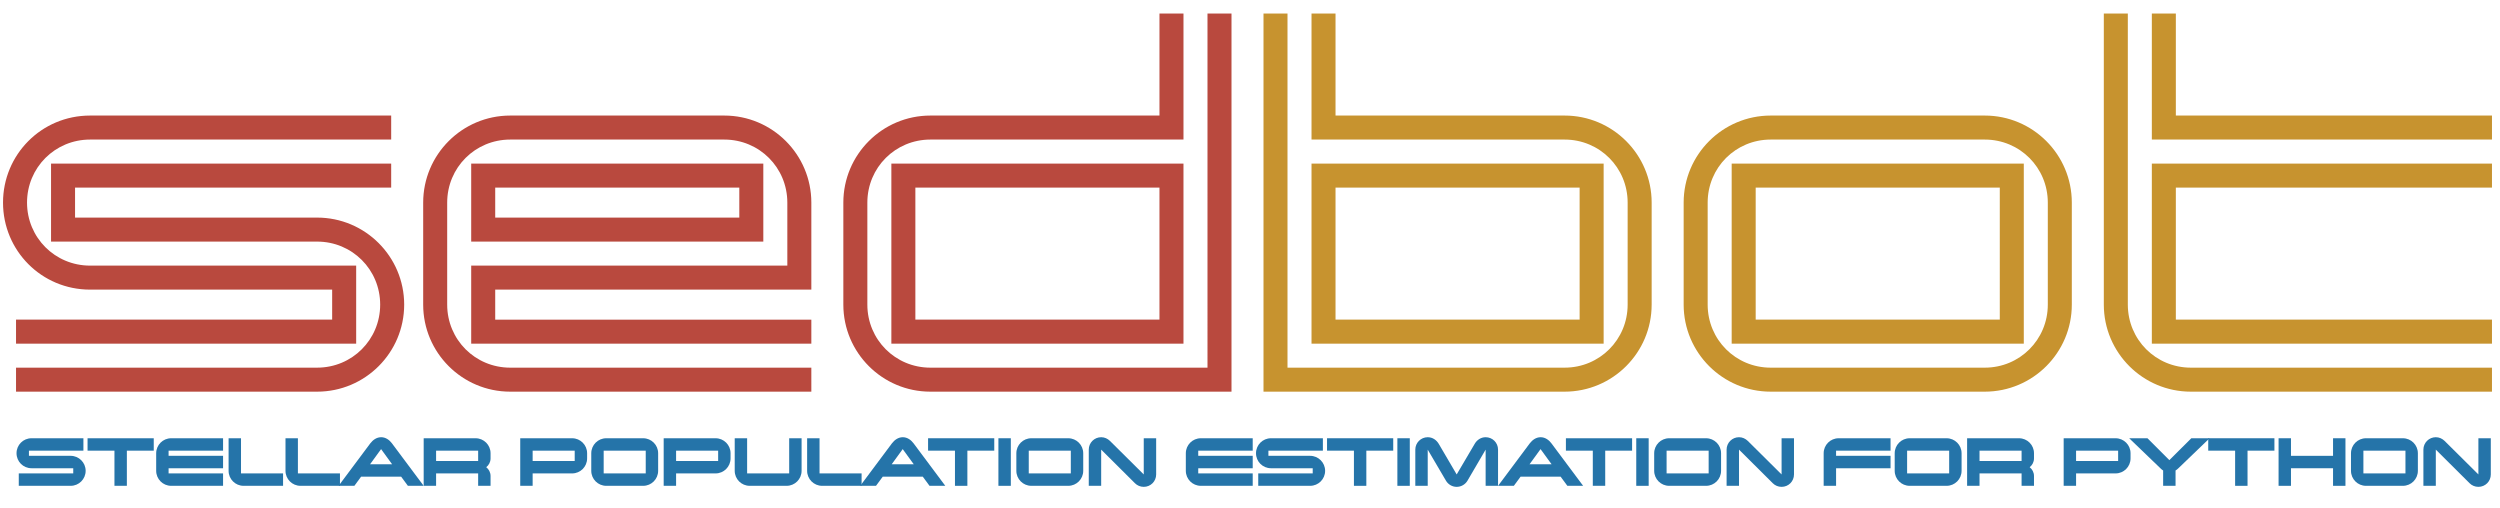 <?xml version="1.0" encoding="utf-8"?>
<!-- Generator: Adobe Illustrator 17.0.2, SVG Export Plug-In . SVG Version: 6.00 Build 0)  -->
<!DOCTYPE svg PUBLIC "-//W3C//DTD SVG 1.1//EN" "http://www.w3.org/Graphics/SVG/1.1/DTD/svg11.dtd">
<svg version="1.1" id="Layer_1" xmlns="http://www.w3.org/2000/svg" xmlns:xlink="http://www.w3.org/1999/xlink" x="0px" y="0px"
	 width="960px" height="194.99px" viewBox="0 0 960 194.99" enable-background="new 0 0 960 194.99" xml:space="preserve">
<g>
	<path fill="#B9493E" d="M150.213,53.592H34.582c-13.445,0-24.202,10.756-24.202,24.202s10.756,24.202,24.202,24.202h102.186v29.964
		H6.155v-9.22h121.393v-11.524H34.582c-18.631,0-33.421-14.982-33.421-33.422s14.79-33.421,33.421-33.421h115.631V53.592z
		 M121.786,150.399H6.155v-9.22h115.631c13.445,0,24.202-10.756,24.202-24.202c0-13.446-10.756-24.202-24.202-24.202H19.6V62.812
		h130.613v9.22H28.82v11.525h92.966c18.439,0,33.421,14.982,33.421,33.421S140.225,150.399,121.786,150.399z"/>
	<path fill="#B9493E" d="M311.554,150.399H195.923c-18.439,0-33.421-14.982-33.421-33.421V77.794
		c0-18.439,14.982-33.421,33.421-33.421h82.209c18.439,0,33.421,14.982,33.421,33.421v33.422H190.161v11.524h121.393v9.22H180.941
		v-29.964h121.393V77.794c0-13.445-10.756-24.202-24.202-24.202h-82.209c-13.445,0-24.202,10.756-24.202,24.202v39.184
		c0,13.445,10.756,24.202,24.202,24.202h115.631V150.399z M293.114,92.776H180.941V62.812h112.173V92.776z M283.895,83.556V72.031
		h-93.734v11.525H283.895z"/>
	<path fill="#B9493E" d="M472.895,150.399H357.264c-18.439,0-33.421-14.982-33.421-33.421V77.794
		c0-18.439,14.982-33.421,33.421-33.421h87.972V5.188h9.22v48.404h-97.191c-13.445,0-24.202,10.756-24.202,24.202v39.184
		c0,13.445,10.756,24.202,24.202,24.202h106.411V5.188h9.22V150.399z M454.455,131.96H342.282V62.812h112.173V131.96z
		 M445.235,122.74V72.031h-93.734v50.708H445.235z"/>
	<path fill="#C7932F" d="M634.235,116.978c0,18.439-14.982,33.421-33.422,33.421h-115.63V5.188h9.219v135.991h106.411
		c13.446,0,24.202-10.756,24.202-24.202V77.794c0-13.445-10.756-24.202-24.202-24.202h-97.19V5.188h9.219v39.184h87.972
		c18.439,0,33.422,14.982,33.422,33.421V116.978z M615.796,131.96H503.623V62.812h112.173V131.96z M606.576,122.74V72.031h-93.734
		v50.708H606.576z"/>
	<path fill="#C7932F" d="M795.576,116.978c0,18.439-14.981,33.421-33.421,33.421h-82.209c-18.439,0-33.422-14.982-33.422-33.421
		V77.794c0-18.439,14.982-33.421,33.422-33.421h82.209c18.439,0,33.421,14.982,33.421,33.421V116.978z M786.357,77.794
		c0-13.445-10.757-24.202-24.202-24.202h-82.209c-13.446,0-24.202,10.756-24.202,24.202v39.184
		c0,13.445,10.756,24.202,24.202,24.202h82.209c13.445,0,24.202-10.756,24.202-24.202V77.794z M777.137,131.96H664.964V62.812
		h112.173V131.96z M767.918,122.74V72.031h-93.734v50.708H767.918z"/>
	<path fill="#C7932F" d="M817.085,116.978c0,13.445,10.757,24.202,24.202,24.202h115.631v9.22H841.287
		c-18.439,0-33.422-14.982-33.422-33.421V5.188h9.22V116.978z M956.918,53.592H826.305V5.188h9.22v39.184h121.394V53.592z
		 M956.918,131.96H826.305V62.812h130.613v9.22H835.524v50.708h121.394V131.96z"/>
</g>
<g>
	<path fill="#2574A9" d="M27.131,186.556H7.207v-4.766h20.917v-1.986H12.105c-3.21,0-5.759-2.582-5.759-5.759
		s2.548-5.759,5.759-5.759h19.924v4.766H11.112v1.986h16.019c3.177,0,5.759,2.582,5.759,5.759S30.308,186.556,27.131,186.556z"/>
	<path fill="#2574A9" d="M59.041,173.053H48.715v13.503h-4.766v-13.503H33.623v-4.766h25.418V173.053z"/>
	<path fill="#2574A9" d="M85.656,186.556H65.732c-3.177,0-5.759-2.582-5.759-5.759v-6.751c0-3.177,2.582-5.759,5.759-5.759h19.924
		v4.766H64.739v1.986h20.917v4.766H64.739v1.986h20.917V186.556z"/>
	<path fill="#2574A9" d="M108.697,186.556H93.539c-3.177,0-5.759-2.582-5.759-5.759v-12.51h4.766v13.503h16.151V186.556z"/>
	<path fill="#2574A9" d="M130.546,186.556h-15.158c-3.177,0-5.759-2.582-5.759-5.759v-12.51h4.766v13.503h16.151V186.556z"/>
	<path fill="#2574A9" d="M162.687,186.556h-6.057l-2.582-3.508h-15.39l-2.582,3.508h-6.057L142.2,170.24
		c0.993-1.291,2.417-2.35,4.17-2.35c1.721,0,3.177,1.059,4.137,2.35L162.687,186.556z M150.574,178.282l-4.236-5.825l-4.236,5.825
		H150.574z"/>
	<path fill="#2574A9" d="M188.375,186.556h-4.766v-4.766h-16.151v4.766h-4.766v-18.269h19.924c3.177,0,5.759,2.582,5.759,5.759
		v1.986c0,1.39-0.662,2.581-1.655,3.375c0.993,0.794,1.655,1.986,1.655,3.376V186.556z M183.61,177.025v-3.972h-16.151v3.972H183.61
		z"/>
	<path fill="#2574A9" d="M225.451,176.032c0,3.177-2.582,5.759-5.759,5.759h-15.158v4.766h-4.766v-18.269h19.924
		c3.177,0,5.759,2.582,5.759,5.759V176.032z M220.686,177.025v-3.972h-16.151v3.972H220.686z"/>
	<path fill="#2574A9" d="M252.728,180.798c0,3.177-2.582,5.759-5.759,5.759h-14.165c-3.177,0-5.759-2.582-5.759-5.759v-6.751
		c0-3.177,2.582-5.759,5.759-5.759h14.165c3.177,0,5.759,2.582,5.759,5.759V180.798z M247.962,181.791v-8.738h-16.151v8.738H247.962
		z"/>
	<path fill="#2574A9" d="M280.535,176.032c0,3.177-2.582,5.759-5.759,5.759h-15.158v4.766h-4.766v-18.269h19.924
		c3.177,0,5.759,2.582,5.759,5.759V176.032z M275.769,177.025v-3.972h-16.151v3.972H275.769z"/>
	<path fill="#2574A9" d="M307.812,180.798c0,3.177-2.582,5.759-5.759,5.759h-14.165c-3.177,0-5.759-2.582-5.759-5.759v-12.51h4.766
		v13.503h16.151v-13.503h4.766V180.798z"/>
	<path fill="#2574A9" d="M330.853,186.556h-15.158c-3.177,0-5.759-2.582-5.759-5.759v-12.51h4.766v13.503h16.151V186.556z"/>
	<path fill="#2574A9" d="M362.994,186.556h-6.057l-2.582-3.508h-15.39l-2.582,3.508h-6.057l12.179-16.316
		c0.993-1.291,2.417-2.35,4.17-2.35c1.721,0,3.177,1.059,4.137,2.35L362.994,186.556z M350.88,178.282l-4.236-5.825l-4.236,5.825
		H350.88z"/>
	<path fill="#2574A9" d="M381.798,173.053h-10.326v13.503h-4.766v-13.503H356.38v-4.766h25.418V173.053z"/>
	<path fill="#2574A9" d="M388.157,186.556h-4.766v-18.269h4.766V186.556z"/>
	<path fill="#2574A9" d="M415.959,180.798c0,3.177-2.582,5.759-5.759,5.759h-14.165c-3.177,0-5.759-2.582-5.759-5.759v-6.751
		c0-3.177,2.582-5.759,5.759-5.759h14.165c3.177,0,5.759,2.582,5.759,5.759V180.798z M411.194,181.791v-8.738h-16.151v8.738H411.194
		z"/>
	<path fill="#2574A9" d="M443.965,168.287v13.9c0,2.647-2.118,4.766-4.766,4.766c-1.324,0-2.515-0.529-3.375-1.39l-12.974-12.908
		v13.9h-4.766v-13.9c0-2.648,2.151-4.766,4.766-4.766c1.324,0,2.482,0.563,3.375,1.423l12.974,12.875v-13.9H443.965z"/>
	<path fill="#2574A9" d="M481.041,186.556h-19.924c-3.177,0-5.759-2.582-5.759-5.759v-6.751c0-3.177,2.582-5.759,5.759-5.759h19.924
		v4.766h-20.917v1.986h20.917v4.766h-20.917v1.986h20.917V186.556z"/>
	<path fill="#2574A9" d="M503.089,186.556h-19.925v-4.766h20.917v-1.986h-16.019c-3.21,0-5.759-2.582-5.759-5.759
		s2.549-5.759,5.759-5.759h19.924v4.766H487.07v1.986h16.019c3.177,0,5.759,2.582,5.759,5.759S506.266,186.556,503.089,186.556z"/>
	<path fill="#2574A9" d="M534.999,173.053h-10.326v13.503h-4.766v-13.503h-10.326v-4.766h25.418V173.053z"/>
	<path fill="#2574A9" d="M541.359,186.556h-4.766v-18.269h4.766V186.556z"/>
	<path fill="#2574A9" d="M575.25,186.556h-4.766v-13.9l-6.983,11.948c-0.827,1.39-2.383,2.35-4.137,2.35s-3.276-0.959-4.104-2.35
		l-7.017-11.948v13.9h-4.766v-13.9c0-2.648,2.15-4.766,4.766-4.766c1.854,0,3.343,1.059,4.236,2.549l6.884,11.749l6.917-11.749
		c0.86-1.49,2.383-2.549,4.203-2.549c2.648,0,4.766,2.118,4.766,4.766V186.556z"/>
	<path fill="#2574A9" d="M607.924,186.556h-6.057l-2.582-3.508h-15.39l-2.582,3.508h-6.056l12.179-16.316
		c0.993-1.291,2.416-2.35,4.17-2.35c1.722,0,3.178,1.059,4.138,2.35L607.924,186.556z M595.811,178.282l-4.236-5.825l-4.236,5.825
		H595.811z"/>
	<path fill="#2574A9" d="M626.728,173.053h-10.326v13.503h-4.766v-13.503H601.31v-4.766h25.418V173.053z"/>
	<path fill="#2574A9" d="M633.088,186.556h-4.766v-18.269h4.766V186.556z"/>
	<path fill="#2574A9" d="M660.89,180.798c0,3.177-2.582,5.759-5.759,5.759h-14.166c-3.177,0-5.758-2.582-5.758-5.759v-6.751
		c0-3.177,2.581-5.759,5.758-5.759h14.166c3.177,0,5.759,2.582,5.759,5.759V180.798z M656.123,181.791v-8.738h-16.15v8.738H656.123z
		"/>
	<path fill="#2574A9" d="M688.895,168.287v13.9c0,2.647-2.118,4.766-4.766,4.766c-1.324,0-2.516-0.529-3.376-1.39l-12.974-12.908
		v13.9h-4.766v-13.9c0-2.648,2.15-4.766,4.766-4.766c1.323,0,2.482,0.563,3.376,1.423l12.974,12.875v-13.9H688.895z"/>
	<path fill="#2574A9" d="M725.971,179.805h-20.917v6.751h-4.767v-12.51c0-3.177,2.582-5.759,5.759-5.759h19.925v4.766h-20.917v1.986
		h20.917V179.805z"/>
	<path fill="#2574A9" d="M753.247,180.798c0,3.177-2.582,5.759-5.759,5.759h-14.166c-3.177,0-5.758-2.582-5.758-5.759v-6.751
		c0-3.177,2.581-5.759,5.758-5.759h14.166c3.177,0,5.759,2.582,5.759,5.759V180.798z M748.48,181.791v-8.738h-16.15v8.738H748.48z"
		/>
	<path fill="#2574A9" d="M781.055,186.556h-4.767v-4.766h-16.15v4.766h-4.767v-18.269h19.925c3.177,0,5.759,2.582,5.759,5.759v1.986
		c0,1.39-0.662,2.581-1.655,3.375c0.993,0.794,1.655,1.986,1.655,3.376V186.556z M776.288,177.025v-3.972h-16.15v3.972H776.288z"/>
	<path fill="#2574A9" d="M818.13,176.032c0,3.177-2.582,5.759-5.759,5.759h-15.158v4.766h-4.766v-18.269h19.924
		c3.177,0,5.759,2.582,5.759,5.759V176.032z M813.363,177.025v-3.972h-16.15v3.972H813.363z"/>
	<path fill="#2574A9" d="M848.484,168.287l-12.014,11.55c-0.331,0.331-0.662,0.596-1.059,0.828v5.891h-4.767v-5.891
		c-0.363-0.232-0.728-0.497-1.025-0.828l-12.015-11.55h7.017l8.407,8.406l8.439-8.406H848.484z"/>
	<path fill="#2574A9" d="M873.378,173.053h-10.326v13.503h-4.766v-13.503H847.96v-4.766h25.418V173.053z"/>
	<path fill="#2574A9" d="M900.655,186.556h-4.767v-6.751h-16.15v6.751h-4.766v-18.269h4.766v6.751h16.15v-6.751h4.767V186.556z"/>
	<path fill="#2574A9" d="M928.462,180.798c0,3.177-2.582,5.759-5.759,5.759h-14.166c-3.177,0-5.758-2.582-5.758-5.759v-6.751
		c0-3.177,2.581-5.759,5.758-5.759h14.166c3.177,0,5.759,2.582,5.759,5.759V180.798z M923.695,181.791v-8.738h-16.15v8.738H923.695z
		"/>
	<path fill="#2574A9" d="M956.468,168.287v13.9c0,2.647-2.118,4.766-4.766,4.766c-1.324,0-2.516-0.529-3.376-1.39l-12.974-12.908
		v13.9h-4.767v-13.9c0-2.648,2.151-4.766,4.767-4.766c1.323,0,2.482,0.563,3.376,1.423l12.974,12.875v-13.9H956.468z"/>
</g>
<g>
</g>
<g>
</g>
<g>
</g>
<g>
</g>
<g>
</g>
<g>
</g>
<g>
</g>
<g>
</g>
<g>
</g>
<g>
</g>
<g>
</g>
<g>
</g>
<g>
</g>
<g>
</g>
<g>
</g>
</svg>
